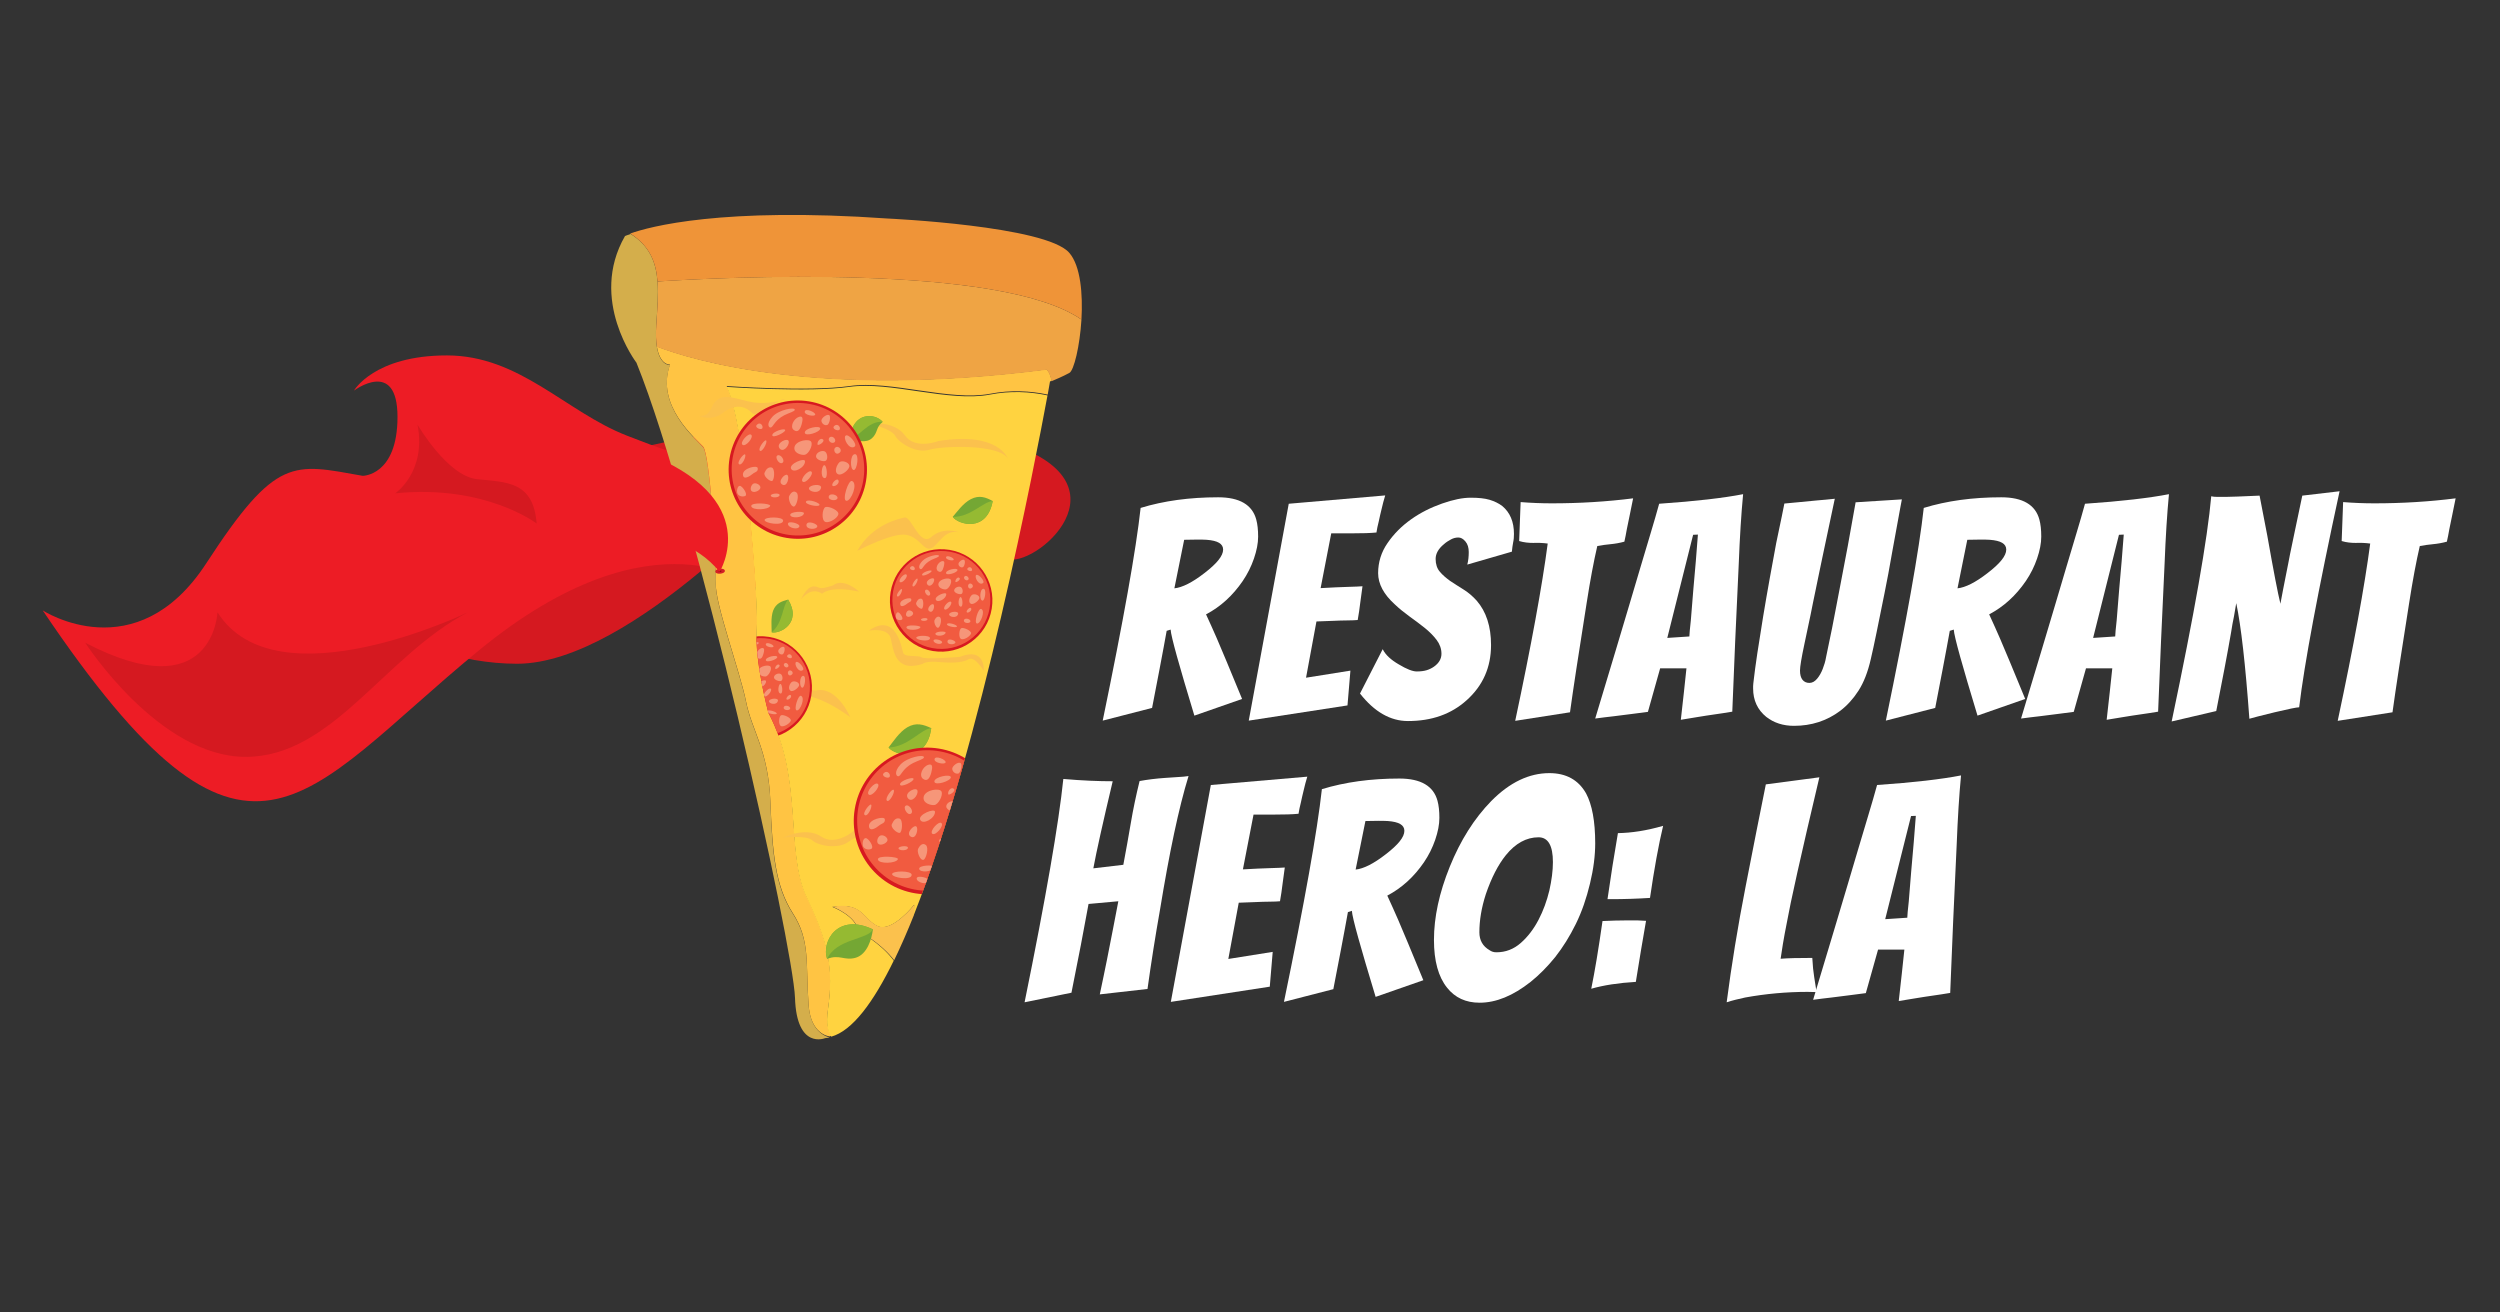 <?xml version="1.0" encoding="utf-8"?>
<!-- Generator: Adobe Illustrator 24.0.1, SVG Export Plug-In . SVG Version: 6.00 Build 0)  -->
<svg width="1200" height="630" xmlns="http://www.w3.org/2000/svg" xmlns:svg="http://www.w3.org/2000/svg" xmlns:xlink="http://www.w3.org/1999/xlink">
 <rect width="100%" height="100%" fill="#333333" stroke="none"/>
 <style type="text/css">.st0{fill:#D51920;}
	.st1{fill:#ED1C25;}
	.st2{fill:#D4AE4B;}
	.st3{fill:#FFC443;}
	.st4{fill:#EFA444;}
	.st5{fill:#EF9438;}
	.st6{fill:#FFD340;}
	.st7{fill:#FBC14D;}
	.st8{fill:#74A734;}
	.st9{fill:#95BA32;}
	.st10{fill:#D31F26;}
	.st11{fill:#910D10;}
	.st12{fill:#D71920;}
	.st13{fill:#F15B40;}
	.st14{fill:#F69679;}
	.st15{clip-path:url(#SVGID_2_);}</style>
 <g>
  <title>Layer 1</title>
  <g id="svg_1">
   <path fill="#ffffff" id="svg_2" d="m491.8,481.1c10.2,-50.1 16.4,-85.9 18.6,-107.2c9.2,0.8 17.1,1.1 23.7,1.1c-4.7,19.8 -7.8,33.7 -9.3,41.8l14.4,-1.7c1.3,-6.9 2.5,-13.6 3.6,-20.1c1.1,-6.5 2.5,-13.2 4.2,-20.1c3.8,-0.7 7.9,-1.2 12.2,-1.5c4.3,-0.3 7.2,-0.5 8.9,-0.6l2.4,-0.3c-4.7,15.3 -9.2,36.7 -13.7,64.2c-2.2,12.4 -4.2,25.1 -6,38l-22.9,2.6c1.2,-5.8 2.4,-11.3 3.4,-16.4c1,-5.1 2,-10.2 3,-15.3c1,-5.1 1.8,-9.4 2.5,-13l-14.3,1.3c-2.2,12.1 -4.9,26.3 -8.2,42.6l-22.5,4.6z"/>
   <path fill="#ffffff" id="svg_3" d="m562,480.9l19.2,-104.1l46.3,-4c-0.7,2.2 -1.2,4.3 -1.7,6.4c-0.5,2.1 -1,4.1 -1.4,6.1c-0.5,2 -0.9,3.8 -1.1,5.3c-2.9,0.3 -6.8,0.4 -11.7,0.4l-9.9,0l-5.1,26.3c5.2,-0.3 9.6,-0.5 13.2,-0.6c3.5,-0.1 5.8,-0.2 6.9,-0.3c-0.4,2.8 -0.7,5.5 -1.1,8.1c-0.3,2.6 -0.7,5.3 -1.2,8.1c-1.1,0.1 -2.7,0.2 -4.9,0.2c-2.2,0 -4.5,0.1 -6.9,0.2c-2.4,0.1 -5.1,0.2 -8,0.3l-5,27l21.3,-3.4l-1.4,16.7l-47.5,7.3z"/>
   <path fill="#ffffff" id="svg_4" d="m660.3,478.5c-7.3,-24.1 -11.2,-37.9 -11.4,-41.3l-1.9,0.6c-0.8,4.4 -1.9,10.5 -3.4,18.3c-1.5,7.8 -2.7,14.1 -3.6,18.7l-23.7,6.1c9.9,-47.9 16,-82 18.2,-102.1c11.1,-3.4 23.5,-5.1 37.2,-5.1c10.3,0 16.4,3.6 18.3,10.7c0.6,2.2 0.9,4.9 0.9,8.2c0,3.2 -0.7,6.7 -2,10.5c-1.3,3.8 -3.1,7.4 -5.4,10.8c-4.8,7 -10.6,12.3 -17.6,16c3.7,8 7,15.6 9.9,22.7c2.9,7.1 5.4,13.1 7.4,17.9l-22.9,8zm1.4,-84.5l-6.3,0.1l-4.7,23.3c3.8,-0.4 8.6,-2.8 14.4,-7.3c6,-4.6 9,-8.3 9,-11.3c0,-2.8 -2.6,-4.3 -7.9,-4.7c-1.5,-0.1 -3,-0.1 -4.5,-0.1z"/>
   <path fill="#ffffff" id="svg_5" d="m765.7,404.8c0,5.8 -0.8,12.3 -2.5,19.3c-1.7,7.1 -3.9,13.5 -6.8,19.4c-2.9,5.9 -6.2,11.2 -9.9,15.9c-3.8,4.7 -7.7,8.6 -11.8,11.9c-8.5,6.7 -16.6,10 -24.5,10c-6.6,0 -11.8,-2.4 -15.6,-7.2c-4.2,-5.2 -6.3,-12.9 -6.3,-22.9c0,-10.9 2.5,-22.6 7.6,-35.2c5.1,-12.6 11.7,-23.1 19.9,-31.5c8.9,-9 18.2,-13.4 27.9,-13.4c8,0 13.9,3.2 17.6,9.7c2.9,5.4 4.4,13.4 4.4,24zm-20.3,9c0,-7.9 -2.3,-11.9 -6.9,-11.9c-5.8,0 -11.1,2.9 -15.7,8.6c-3.7,4.6 -6.9,10.8 -9.6,18.7c-2.1,6.5 -3.1,12.6 -3.1,18.3c0,3.8 1.6,6.7 4.9,8.6c1,0.7 2,1 3.3,1c4.4,0 8.3,-1.5 11.7,-4.5c3.4,-3 6.2,-6.7 8.5,-11.1c2.3,-4.4 4,-9.1 5.2,-14.1c1.1,-4.9 1.7,-9.5 1.7,-13.6z"/>
   <path fill="#ffffff" id="svg_6" d="m790.1,442c-1.6,9 -3.2,18.7 -4.9,29.3c-8.4,0.5 -15.5,1.6 -21.4,3.3c1.7,-8.3 3.5,-19.1 5.4,-32.5c4.4,-0.2 8,-0.3 10.9,-0.3l6.1,0c1.3,0.1 2.6,0.1 3.9,0.2zm8.2,-45.6c-2.2,9.2 -4.3,20.8 -6.3,34.6c-6.3,0.4 -12.5,0.6 -18.7,0.6l-1.7,0c0.8,-5.4 1.6,-10.8 2.4,-16c0.9,-5.2 1.7,-10.5 2.6,-15.7c6.5,-0.1 13.8,-1.2 21.7,-3.5z"/>
   <path fill="#ffffff" id="svg_7" d="m854.7,460.2c3.6,-0.3 8.7,-0.4 15.2,-0.4c0.2,3.7 0.5,6.7 0.9,9.1c0.4,2.3 0.6,4.1 0.8,5.1c0.1,1.1 0.3,1.8 0.4,2.2l-4.4,-0.1c-10,0 -20,0.9 -29.9,2.7c-3.2,0.7 -6.2,1.4 -8.9,2.3c2.3,-17.6 5.3,-36.2 9.1,-55.6c3.8,-19.4 7,-35.8 9.7,-49l25.7,-3.4c-8.9,37.6 -14,60.6 -15.5,69.2c-1.7,8.4 -2.6,14.4 -3.1,17.9z"/>
   <path fill="#ffffff" id="svg_8" d="m901.5,455.7l-5.9,21c-2.2,0.3 -4.7,0.6 -7.7,1c-2.9,0.4 -5.8,0.7 -8.7,1.1c-2.9,0.3 -5.8,0.7 -8.9,1.1c3.9,-13 7.2,-23.9 9.9,-32.9c2.7,-9 4.9,-16.3 6.6,-22.1c1.7,-5.8 3.4,-11.5 5.1,-17.2c1.7,-5.7 3.3,-11.2 4.9,-16.4c1.6,-5.3 3,-10.1 4.2,-14.5c17.6,-1.2 31.1,-2.8 40.3,-4.6c-0.9,9.4 -1.6,20.6 -2.1,33.5c-1.2,25.6 -2.3,49.3 -3.1,70.9c-2.9,0.5 -5.6,0.9 -8.4,1.3c-2.7,0.4 -5.5,0.8 -8.4,1.3c-2.9,0.5 -5.6,0.9 -7.9,1.3c1,-9.2 2,-17.4 2.7,-24.7l-12.6,0l0,-0.1zm3.4,-14.5l10.6,-0.7c0,-0.6 0.1,-1.5 0.2,-2.9c0.1,-1.4 0.3,-3 0.5,-4.8c0.8,-10.2 1.6,-19.7 2.4,-28.5l1,-12.7l-2.3,0.1l-12.4,49.5z"/>
  </g>
  <g id="svg_9">
   <path fill="#ffffff" id="svg_10" d="m573.3,343.5c-7.3,-24.1 -11.2,-37.9 -11.4,-41.3l-1.9,0.6c-0.8,4.4 -1.9,10.5 -3.4,18.3c-1.5,7.8 -2.7,14.1 -3.6,18.7l-23.7,6.1c9.9,-47.9 16,-82 18.2,-102.1c11.1,-3.4 23.5,-5.1 37.2,-5.1c10.3,0 16.4,3.6 18.3,10.7c0.6,2.2 0.9,4.9 0.9,8.2c0,3.2 -0.7,6.7 -2,10.5c-1.3,3.8 -3.1,7.4 -5.4,10.8c-4.8,7 -10.6,12.3 -17.6,16c3.7,8 7,15.6 9.9,22.7c2.9,7.1 5.4,13.1 7.4,17.9l-22.9,8zm1.4,-84.5l-6.3,0.1l-4.7,23.3c3.8,-0.4 8.6,-2.8 14.4,-7.3c6,-4.6 9,-8.3 9,-11.3c0,-2.8 -2.6,-4.3 -7.9,-4.7c-1.4,-0.1 -2.9,-0.1 -4.5,-0.1z"/>
   <path fill="#ffffff" id="svg_11" d="m599.4,345.9l19.2,-104.1l46.3,-4c-0.7,2.2 -1.2,4.3 -1.7,6.4c-0.5,2.1 -1,4.1 -1.4,6.1c-0.5,2 -0.9,3.8 -1.1,5.3c-2.9,0.3 -6.8,0.4 -11.7,0.4l-10,0l-5.1,26.3c5.2,-0.3 9.6,-0.5 13.2,-0.6c3.5,-0.1 5.8,-0.2 6.9,-0.3c-0.4,2.8 -0.7,5.5 -1.1,8.1c-0.3,2.6 -0.7,5.3 -1.2,8.1c-1.1,0.1 -2.7,0.2 -4.9,0.2c-2.2,0 -4.5,0.1 -6.9,0.2c-2.4,0.1 -5.1,0.2 -8,0.3l-5,27l21.3,-3.4l-1.4,16.7l-47.4,7.3z"/>
   <path fill="#ffffff" id="svg_12" d="m704.3,271c0.5,-1.9 0.7,-3.9 0.7,-6c0,-2.1 -0.5,-3.8 -1.6,-5.1c-1.1,-1.3 -2.2,-1.9 -3.4,-1.9c-1.2,0 -2.4,0.3 -3.5,0.9c-1.1,0.6 -2.3,1.3 -3.4,2.3c-2.7,2.2 -4,4.6 -4,7.1c0,2.5 0.7,4.6 2,6.1c1.3,1.6 3,3 4.9,4.4c2,1.3 4.1,2.7 6.4,4.1c2.3,1.4 4.4,3.2 6.4,5.4c4.6,5.3 6.9,12.4 6.9,21.3c0,10.7 -3.9,19.5 -11.7,26.5c-7.4,6.7 -16.8,10 -28.2,10c-8.4,0 -16.1,-4.4 -23,-13.2l10.9,-21.3c1.3,2.7 3.9,5.1 7.7,7.3c3.8,2.3 6.7,3.4 8.6,3.4c1.9,0 3.5,-0.2 4.8,-0.6c1.3,-0.4 2.5,-1 3.5,-1.7c2.4,-1.7 3.6,-3.8 3.6,-6.2c0,-2.4 -0.8,-4.6 -2.3,-6.6c-1.5,-2 -3.4,-3.9 -5.6,-5.7c-2.2,-1.8 -4.7,-3.6 -7.3,-5.5c-2.6,-1.9 -5,-3.8 -7.2,-5.9c-5.3,-4.8 -8,-9.8 -8,-15c0,-5.2 1.5,-10.1 4.5,-14.4c3,-4.4 6.8,-8.2 11.3,-11.4c4.5,-3.2 9.5,-5.7 14.9,-7.6c5.4,-1.9 9.9,-2.8 13.7,-2.8s6.7,0.3 9.1,1c2.3,0.7 4.4,1.7 6.1,3c3.7,3.1 5.6,7.5 5.6,13.4c0,1.4 -0.1,2.8 -0.4,4.1c-0.2,1.3 -0.5,2.8 -0.6,4.4l-21.4,6.2z"/>
   <path fill="#ffffff" id="svg_13" d="m729.2,259.7l0.7,-18.7c5,0.4 10,0.6 15,0.6c13.3,0 26.4,-0.8 39,-2.4l-1.6,7.9c-0.5,2.2 -0.9,4.5 -1.4,6.8c-0.4,2.3 -0.8,4.4 -1.2,6.1c-2.2,0.6 -4.4,1 -6.6,1.2c-2.2,0.2 -4.3,0.5 -6.4,0.9c-1.7,7.3 -3.4,16.4 -5.1,27.3c-3.8,24 -6.5,41.5 -8,52.5l-26.3,4.1c7.7,-36.2 12.9,-64.6 15.6,-85.1c-2.3,-0.3 -4.6,-0.4 -6.9,-0.3c-2.2,0 -4.5,-0.2 -6.8,-0.9z"/>
   <path fill="#ffffff" id="svg_14" d="m796.9,320.7l-5.9,21c-2.2,0.3 -4.7,0.6 -7.7,1c-2.9,0.4 -5.8,0.7 -8.7,1.1c-2.9,0.3 -5.8,0.7 -8.9,1.1c3.9,-13 7.2,-23.9 9.9,-32.9c2.7,-9 4.9,-16.3 6.6,-22.1c1.7,-5.8 3.4,-11.5 5.1,-17.2c1.7,-5.7 3.3,-11.2 4.9,-16.4c1.6,-5.3 3,-10.1 4.2,-14.5c17.6,-1.2 31.1,-2.8 40.3,-4.6c-0.9,9.4 -1.6,20.6 -2.1,33.5c-1.2,25.6 -2.3,49.3 -3.1,70.9c-2.9,0.5 -5.6,0.9 -8.4,1.3c-2.7,0.4 -5.5,0.8 -8.4,1.3c-2.9,0.5 -5.6,0.9 -7.9,1.3c1,-9.2 2,-17.4 2.7,-24.7l-12.6,0l0,-0.1zm3.4,-14.5l10.6,-0.7c0,-0.6 0.1,-1.5 0.2,-2.9c0.1,-1.4 0.3,-3 0.5,-4.8c0.8,-10.2 1.6,-19.7 2.4,-28.5l1,-12.7l-2.3,0.1l-12.4,49.5z"/>
   <path fill="#ffffff" id="svg_15" d="m856.5,241.7c2.1,-0.2 4.6,-0.4 7.4,-0.7c2.8,-0.3 5.6,-0.5 8.3,-0.8c2.7,-0.2 5.6,-0.5 8.5,-0.8c-2.5,11.7 -4.4,21 -5.9,27.9c-1.4,6.9 -2.6,12.3 -3.4,16.4c-0.9,4.1 -1.6,7.9 -2.3,11.3c-1.5,7.2 -2.5,12 -3,14.2c-1.4,6.6 -2.1,10.8 -2.1,12.7c0,1.9 0.4,3.4 1.2,4.4c0.8,1 1.9,1.5 3.3,1.5c1.4,0 2.6,-0.7 3.7,-2c1.1,-1.3 2,-2.9 2.7,-4.7c0.7,-1.8 1.3,-3.7 1.6,-5.6c0.4,-1.9 0.8,-3.8 1.2,-5.8c0.4,-2 1,-4.7 1.7,-8.2c0.7,-3.5 1.4,-7.1 2.1,-10.9c0.7,-3.8 1.5,-7.6 2.2,-11.5c2,-10 4.3,-22.7 7,-38l22.2,-1.4l-0.7,3.7c-1.1,6 -2.4,12.9 -3.8,20.8c-1.4,7.9 -2.6,14.7 -3.8,20.4c-3,14.9 -5.1,25.4 -6.6,31.7c-1.4,6.2 -3.4,11.3 -5.9,15.2c-2.5,3.9 -5.5,7.2 -8.8,9.7c-6.4,4.8 -13.8,7.2 -22.2,7.2c-5.1,0 -9.6,-1.4 -13.3,-4.3c-4.2,-3.4 -6.3,-8 -6.3,-13.6c0,-0.4 0,-0.8 0,-1.1c0,-0.4 0.1,-1.7 0.4,-3.9c0.2,-2.2 0.8,-6.1 1.6,-11.8c0.9,-5.7 1.8,-11.6 2.8,-17.7c1,-6.1 2.1,-12.3 3.2,-18.5c1.1,-6.2 2.2,-11.8 3.1,-16.9c2.3,-10.9 3.6,-17.2 3.9,-18.9z"/>
   <path fill="#ffffff" id="svg_16" d="m949.2,343.5c-7.3,-24.1 -11.2,-37.9 -11.4,-41.3l-1.9,0.6c-0.8,4.4 -1.9,10.5 -3.4,18.3c-1.5,7.8 -2.7,14.1 -3.6,18.7l-23.7,6.1c9.9,-47.9 16,-82 18.2,-102.1c11.1,-3.4 23.5,-5.1 37.2,-5.1c10.3,0 16.4,3.6 18.3,10.7c0.6,2.2 0.9,4.9 0.9,8.2c0,3.2 -0.7,6.7 -2,10.5c-1.3,3.8 -3.1,7.4 -5.4,10.8c-4.8,7 -10.6,12.3 -17.6,16c3.7,8 7,15.6 9.9,22.7c2.9,7.1 5.4,13.1 7.4,17.9l-22.9,8zm1.4,-84.5l-6.3,0.1l-4.7,23.3c3.8,-0.4 8.6,-2.8 14.4,-7.3c6,-4.6 9,-8.3 9,-11.3c0,-2.8 -2.6,-4.3 -7.9,-4.7c-1.4,-0.1 -3,-0.1 -4.5,-0.1z"/>
   <path fill="#ffffff" id="svg_17" d="m1001.3,320.7l-5.9,21c-2.2,0.3 -4.7,0.6 -7.7,1c-2.9,0.4 -5.8,0.7 -8.7,1.1c-2.9,0.3 -5.8,0.7 -8.9,1.1c3.9,-13 7.2,-23.9 9.9,-32.9c2.7,-9 4.9,-16.3 6.6,-22.1c1.7,-5.8 3.4,-11.5 5.1,-17.2c1.7,-5.7 3.3,-11.2 4.9,-16.4c1.6,-5.3 3,-10.1 4.2,-14.5c17.6,-1.2 31.1,-2.8 40.3,-4.6c-0.9,9.4 -1.6,20.6 -2.1,33.5c-1.2,25.6 -2.3,49.3 -3.1,70.9c-2.9,0.5 -5.6,0.9 -8.4,1.3c-2.7,0.4 -5.5,0.8 -8.4,1.3c-2.9,0.5 -5.6,0.9 -7.9,1.3c1,-9.2 2,-17.4 2.7,-24.7l-12.6,0l0,-0.1zm3.4,-14.5l10.6,-0.7c0,-0.6 0.1,-1.5 0.2,-2.9c0.1,-1.4 0.3,-3 0.5,-4.8c0.8,-10.2 1.6,-19.7 2.4,-28.5l1,-12.7l-2.3,0.1l-12.4,49.5z"/>
   <path fill="#ffffff" id="svg_18" d="m1064.5,238.5l4.1,0c1.9,0 7.2,-0.2 16,-0.6c1.3,6.9 2.6,13.3 3.7,19.2c3,17 5.1,27.9 6.3,32.7c0.4,-2 0.8,-4.3 1.3,-6.9c0.5,-2.6 1,-5.3 1.6,-8.1c0.6,-2.8 1.1,-5.7 1.7,-8.7c1,-4.7 2.9,-14.1 5.9,-28.2l17.9,-2.1c-10.4,48.1 -16.9,82.7 -19.4,103.7c-1.1,0 -5.1,0.8 -11.8,2.4c-6.7,1.6 -10.7,2.7 -12.1,3.1c-1.9,-26.1 -4,-44.6 -6.3,-55.5c-0.3,1.8 -0.7,3.9 -1.1,6.4c-0.5,2.4 -1,5 -1.4,7.8c-1.8,10.4 -4.2,22.9 -7.1,37.6l-21.4,5c10.9,-51.8 17.2,-87.8 19,-108.1c1.2,0.3 2.3,0.3 3.1,0.3z"/>
   <path fill="#ffffff" id="svg_19" d="m1124,259.7l0.7,-18.7c5,0.4 10,0.6 15,0.6c13.3,0 26.4,-0.8 39,-2.4l-1.6,7.9c-0.5,2.2 -0.9,4.5 -1.4,6.8c-0.4,2.3 -0.8,4.4 -1.2,6.1c-2.2,0.6 -4.4,1 -6.6,1.2c-2.2,0.2 -4.3,0.5 -6.4,0.9c-1.7,7.3 -3.4,16.4 -5.1,27.3c-3.8,24 -6.5,41.5 -8,52.5l-26.3,4.1c7.7,-36.2 12.9,-64.6 15.6,-85.1c-2.3,-0.3 -4.6,-0.4 -6.9,-0.3c-2.2,0 -4.5,-0.2 -6.8,-0.9z"/>
  </g>
  <path id="svg_20" d="m287.4,220.2c0,0 87.5,-27.9 173.8,-12.9c86.3,14.9 44.7,58.5 26.3,61.2c-18.5,2.7 -200.1,-48.3 -200.1,-48.3z" class="st0"/>
  <path id="svg_21" d="m382.7,229.9c0,0 -79,88.7 -134.5,88.7s-106.3,-42 -106.3,-42l240.8,-46.7z" class="st0"/>
  <path id="svg_22" d="m362.8,282c0,0 -47.8,-39.8 -133.2,30.4s-110.3,127.2 -209.1,-19.4c0,0 44.8,29.2 78.5,-22.6s41.7,-47.9 75.1,-42c0,0 16.7,0 16.7,-28.3s-20.9,-12.6 -20.9,-12.6s9.6,-16.9 44.6,-16.9s57.1,27.1 86.4,38.5c29.2,11.4 52.6,20 116.5,16.1l34.7,14.5l-89.3,42.3z" class="st1"/>
  <g id="svg_23">
   <g id="svg_24">
    <path id="svg_25" d="m315.6,135.1c0.5,6.3 -0.1,13.3 -0.6,20.9c-0.3,4.5 -0.1,7.9 0.3,10.5c1.5,9.2 6.3,8.7 6.3,8.7c-7,19.7 12.6,35.6 15.9,39.4c3.3,3.7 6.6,56.2 6.1,65.6s11.7,42.6 14.5,56.7c2.8,14.1 10.8,23.4 11.7,48.3c0.9,24.8 2.3,40.3 10.8,53.4c8.4,13.1 6.1,23.9 7.5,43.6c0.8,10.7 5.7,14.5 10.1,15.8c-0.7,0.1 -1.4,0.3 -2.1,0.3c0,0 -13.7,5.8 -14.5,-19.3c-0.8,-25.1 -47.1,-233.1 -76.1,-304.9c0,0 -23.1,-30.2 -5.5,-60.8c0,0 0.9,-0.4 2.7,-1c9.1,5.7 12.2,13.5 12.9,22.8" class="st2"/>
    <path id="svg_26" d="m388.1,482c-1.4,-19.7 0.9,-30.5 -7.5,-43.6c-8.4,-13.1 -9.8,-28.6 -10.8,-53.4c-0.9,-24.8 -8.9,-34.2 -11.7,-48.3c-2.8,-14.1 -15,-47.3 -14.5,-56.7s-2.8,-61.8 -6.1,-65.6c-3.3,-3.7 -23,-19.7 -15.9,-39.4c0,0 -4.8,0.5 -6.3,-8.7c16.9,6.5 77.4,25.1 187.1,11c0,0 1.7,1.3 2.4,5.5c-0.5,0.2 -0.8,0.3 -0.8,0.3s-0.4,2.3 -1.1,6.3c-8.3,-1.8 -17.8,-2.3 -27.6,-0.4c-19.7,3.7 -47.8,-6.6 -67.5,-3.7c-19.7,2.8 -59,0 -59,0c8.4,15 15.5,101.2 14.5,116.6c-0.9,15.5 5.6,39.8 5.6,39.8c16.9,31.9 8,67 18.3,88.5c10.3,21.5 13.1,34.2 10.3,53.9c-1,6.8 0,10.8 1.6,13.1c-0.3,0.1 -0.6,0.2 -1,0.3c-4.3,-0.9 -9.3,-4.7 -10,-15.5z" class="st3"/>
    <path id="svg_27" d="m502.4,177.5c-109.7,14.1 -170.2,-4.6 -187.1,-11c-0.4,-2.6 -0.6,-6 -0.3,-10.5c0.5,-7.6 1.1,-14.6 0.6,-20.9c30.4,-2 164.6,-8.8 203.5,18.3c-0.8,12.8 -3.6,24.4 -5.8,25.6c-3.3,1.8 -7,3.3 -8.6,4c-0.7,-4.1 -2.3,-5.5 -2.3,-5.5z" class="st4"/>
    <path id="svg_28" d="m315.6,135.1c-0.7,-9.3 -3.8,-17.1 -13.1,-23c9.2,-3.3 44,-12.8 123.7,-7.2c0,0 76.1,3.5 87.1,16.5c5.4,6.3 6.5,19.7 5.8,32c-38.9,-27.1 -173.1,-20.2 -203.5,-18.3z" class="st5"/>
   </g>
   <g id="svg_29">
    <path id="svg_30" d="m438.6,439.3c0.1,-3 0.2,-5 0.2,-5s-10.5,13.4 -17.5,10.3c-6.9,-3.1 -7.2,-11.7 -21.8,-9.3c0,0 11.7,4.5 12.2,11.5c0,0 10.7,5.4 17.3,14.3c-9.8,20.1 -19.9,33.7 -30,36.5c-1.7,-2.3 -2.6,-6.3 -1.6,-13.1c2.8,-19.7 0,-32.3 -10.3,-53.9c-10.3,-21.5 -1.4,-56.7 -18.3,-88.5c0,0 -6.6,-24.4 -5.6,-39.8c0.9,-15.5 -6.1,-101.7 -14.5,-116.6c0,0 39.4,2.8 59,0c19.7,-2.8 47.8,7.5 67.5,3.7c9.8,-1.9 19.3,-1.4 27.6,0.4c-5.7,30.8 -32.2,169 -64.2,249.5z" class="st6"/>
    <path id="svg_31" d="m411.8,446.7c-0.5,-6.9 -12.2,-11.5 -12.2,-11.5c14.6,-2.4 14.8,6.2 21.8,9.3c6.9,3.1 17.5,-10.3 17.5,-10.3s0,2 -0.2,5c-3.1,7.8 -6.3,15.1 -9.5,21.7c-6.8,-8.8 -17.4,-14.2 -17.4,-14.2z" class="st7"/>
   </g>
   <path id="svg_32" d="m364.4,331.6c0,0 11,-6.7 16.7,2.6c0,0 7.9,-3.8 27,10c0,0 -6.5,-15.3 -16.7,-12.7c0,0 -8.1,-0.6 -10,-2.3s-5.5,-7.6 -17,2.4z" class="st7"/>
   <path id="svg_33" d="m417,302.7c0,0 9.1,-1.7 10.5,3.6s1.7,16.7 15.3,12.4c0,0 1.4,-1.4 6.9,-1c5.5,0.5 12,0.7 15.1,-1.2c3.1,-1.9 7.4,5.5 7.4,5.5s1,-11.7 -11.5,-6.7c0,0 -16.7,1.4 -18.4,0.2c-1.7,-1.2 -8.1,0.2 -8.8,-2.2c-0.7,-2.2 -3.3,-19.7 -16.5,-10.6z" class="st7"/>
   <path id="svg_34" d="m411.5,264.4c0,0 16.7,-8.8 23.4,-7.7c6.7,1.2 8.4,7.9 12,6.5s6.2,-9.3 13.4,-7.7c0,0 -7.4,-2.9 -13.2,2.2c-5.7,5 -9.6,-10 -12.9,-9.3c-3.3,0.7 -15.7,3.6 -22.7,16z" class="st7"/>
   <path id="svg_35" d="m335.5,199.6c0,0 6,2.9 11.5,-1.4c5.5,-4.3 10.5,-3.6 13.9,0c3.3,3.6 12,-6.9 16,-6.7c0,0 -5,2.2 -12.4,1.9c-7.4,-0.2 -15.1,-4.8 -19.6,-1.9c-4.6,2.9 -2.7,8.4 -9.4,8.1z" class="st7"/>
   <path id="svg_36" d="m417,203.2c0,0 11,2.6 12.7,6c1.7,3.3 10,8.6 16.3,6.7c6.2,-1.9 33.7,-2.9 37.8,4.3c0,0 -4.3,-13.2 -33.4,-8.5c0,0 -11.1,4.4 -16.1,-2.8c-5.1,-7.1 -17.3,-5.7 -17.3,-5.7z" class="st7"/>
   <path id="svg_37" d="m375.8,402.1c0,0 11.2,-1.3 14,1.2c2.7,2.6 12.4,4.6 17.6,0.7c5.2,-3.9 30.7,-14.3 37,-9c0,0 -8.6,-10.9 -34.2,3.5c0,0 -8.9,8 -16.1,3c-7.4,-4.9 -18.3,0.6 -18.3,0.6z" class="st7"/>
   <path id="svg_38" d="m398.4,238.3c0,0 -7.3,-1 -8.6,-3.1c-1.3,-2.1 -7,-5 -10.9,-3.4c-3.9,1.6 -21.6,3.9 -24.7,-0.5c0,0 3.6,8.2 22.1,3.5c0,0 6.9,-3.5 10.6,0.8s11.5,2.7 11.5,2.7z" class="st7"/>
   <path id="svg_39" d="m384.5,287.7c0,0 4.6,-6.5 10.1,-2.7c0,0 3.5,-4.1 17.8,-1c0,0 -7.5,-7 -12.6,-3c0,0 -4.7,1.7 -6.3,1.2s-5,-3 -9,5.5z" class="st7"/>
  </g>
  <g id="svg_40">
   <path id="svg_41" d="m423.7,202.5c-3.8,-4.4 -14.5,-4.8 -15.7,7.9c3,1.2 7.8,2.5 10.6,-0.1c2.9,-2.7 1.7,-5.2 5.1,-7.8z" class="st8"/>
   <path id="svg_42" d="m423.7,202.5c-3.8,-4.4 -14.5,-4.8 -15.7,7.9c3.7,0.3 8.5,-8.6 15.7,-7.9z" class="st9"/>
  </g>
  <g id="svg_43">
   <path id="svg_44" d="m370.4,303.5c3.9,0.9 14.7,-4.4 7.9,-15.7c-3.1,0.8 -5.8,1.7 -7.2,5.3c-1.2,3.4 -0.7,7.8 -0.7,10.4z" class="st8"/>
   <path id="svg_45" d="m370.4,303.5c3.9,0.9 14.7,-4.4 7.9,-15.7c-2.8,2.8 -2.3,11 -7.9,15.7z" class="st9"/>
  </g>
  <g id="svg_46">
   <path id="svg_47" d="m397,460.3c-2.8,-8.2 4.9,-22.3 22,-14.2c-0.6,4.7 -2.7,11.9 -8.2,13.6c-5.5,1.6 -7.9,-1.8 -13.8,0.6z" class="st8"/>
   <path id="svg_48" d="m397,460.3c-2.8,-8.2 4.9,-22.3 22,-14.2c-2.3,5 -17.5,4.3 -22,14.2z" class="st9"/>
  </g>
  <g id="svg_49">
   <path id="svg_50" d="m457.3,248.1c2.8,3.8 16.4,7.6 19.2,-7.6c-3.3,-1.8 -6.4,-3 -10.5,-0.9c-3.7,1.9 -6.7,6.2 -8.7,8.5z" class="st8"/>
   <path id="svg_51" d="m457.3,248.1c2.8,3.8 16.4,7.6 19.2,-7.6c-4.7,0.3 -10.6,7.8 -19.2,7.6z" class="st9"/>
  </g>
  <g id="svg_52">
   <path id="svg_53" d="m426.5,358.8c3.2,4 18.3,7.4 20.5,-9.3c-3.7,-1.7 -7.2,-2.9 -11.5,-0.4c-3.9,2.3 -6.9,7.1 -9,9.7z" class="st8"/>
   <path id="svg_54" d="m426.5,358.8c3.2,4 18.3,7.4 20.5,-9.3c-5.1,0.5 -11.2,9.1 -20.5,9.3z" class="st9"/>
  </g>
  <g id="svg_55">
   <ellipse id="svg_56" ry="1.2" rx="2.3" cy="274.2" cx="345.4" class="st10" transform="matrix(0.996,-0.094,0.094,0.996,-24.154,33.544) "/>
   <ellipse id="svg_57" ry="0.4" rx="0.7" cy="274.2" cx="345.4" class="st11" transform="matrix(0.996,-0.094,0.094,0.996,-24.154,33.544) "/>
   <path id="svg_58" d="m345.4,274.5c0,0 22.1,-35.3 -36.9,-57.6s-106.4,18.3 -106.4,18.3l-50.9,70.4c0.1,-0.1 149.2,-86.7 194.2,-31.1z" class="st1"/>
  </g>
  <path id="svg_59" d="m40.9,308.5c0,0 35.3,54.8 77,54.8s66.7,-48.6 106.7,-69.4c0,0 -92.1,44.6 -120.2,0c0,0.1 -2,46.7 -63.5,14.6z" class="st0"/>
  <path id="svg_60" d="m189.7,236.8c0,0 15.1,-10.2 10.7,-33c0,0 14.3,24.7 28.6,26.2s27,1 28.6,21.3c0,0 -24.6,-18.9 -67.9,-14.5z" class="st0"/>
  <g id="svg_61">
   <ellipse id="svg_62" ry="33.2" rx="33.2" cy="225.3" cx="382.7" class="st12" transform="matrix(0.161,-0.987,0.987,0.161,98.956,566.877) "/>
   <ellipse id="svg_63" ry="31.8" rx="31.8" cy="225.3" cx="382.7" class="st13" transform="matrix(0.083,-0.997,0.997,0.083,126.625,588.082) "/>
   <path id="svg_64" d="m402.2,227.6c1.8,1 5.8,-2.4 5.5,-4.1c-0.3,-1.7 -3.6,-2.7 -4.8,-1.6c-1.2,1.2 -2.7,4.6 -0.7,5.7zm-28.1,-12.5c1.7,2.5 4.8,-1.1 4.5,-3.2c-0.3,-2.1 -6.2,0.6 -4.5,3.2zm28.4,15.6c-0.6,-1.7 -3.4,1.2 -3,2.3c0.5,1.1 3.6,-0.6 3,-2.3zm-13.1,-18.6c-0.8,-1.7 -7.2,-0.7 -8,2.3c-0.8,3 3.2,4.2 4.9,3.9c1.7,-0.3 4,-4.3 3.1,-6.2zm20.4,13.5c1.6,0.1 2.8,-7.8 0.5,-7.6c-2.3,0.1 -2.4,7.5 -0.5,7.6zm-14,3.9c1.8,0.2 1.1,-6.2 -0.1,-6.2c-1.2,-0.2 -2.2,5.9 0.1,6.2zm6.2,9.6c0.3,-1.6 -3.7,-2.7 -4.2,-0.8c-0.4,2 3.9,2.4 4.2,0.8zm-7.9,-4.9c0.5,-2.2 -5.4,-1.6 -5.8,0.1c-0.3,1.7 5,3.1 5.8,-0.1zm-11.8,2.2c-1.5,-1.2 -2.8,0.3 -3.5,1.7c-0.6,1.4 0.9,5.5 2.4,5c1.2,-0.4 2.6,-5.5 1.1,-6.7zm14.7,-32.4c1.2,-0.3 2,-4.4 0.9,-4.8c-1.2,-0.4 -3.4,1.3 -3.6,2.5c-0.2,1.1 1.2,2.8 2.7,2.3zm-3.3,1.7c0,-1.7 -7.6,-0.2 -7.4,2c0.2,2 7.3,-0.2 7.4,-2zm-29,10.6c1,1.1 3.7,-3.7 3.1,-4.8c-0.5,-1 -4.1,3.7 -3.1,4.8zm38.3,-10.1c0.7,-1 -0.9,-3.2 -2.5,-1.8c-1.6,1.4 1.8,2.8 2.5,1.8zm-11.7,-7.2c0.1,-1.2 -4.7,-3.2 -5,-1.5c-0.5,1.7 4.8,2.7 5,1.5zm-6,32.2c1.4,1.1 5.4,-3.6 4.2,-4.8c-1.4,-1.2 -5.7,3.7 -4.2,4.8zm-1.8,-31.1c-2.5,0.8 -4.5,4.8 -2.5,6.3c2,1.5 3.1,-0.3 3.8,-2.8c0.3,-1.2 1.2,-4.3 -1.3,-3.5zm19.7,17c1.3,-1.4 -1.1,-3.5 -2.3,-2.2c-1.3,1.2 0.4,4.2 2.3,2.2zm-6.9,4.1c1.3,-0.7 0.9,-4.1 -0.6,-4.6c-1.6,-0.5 -4,0.7 -4,2.4c-0.1,1.7 3.5,2.8 4.6,2.2zm-20.8,1c1.6,-0.9 -0.7,-4.4 -2.3,-3.6c-1.5,0.7 0.7,4.5 2.3,3.6zm10.9,-0.8c0,-1.9 -7.8,1.2 -6.7,3.6c1.2,2.4 6.8,-0.6 6.7,-3.6zm6,-8.1c0.1,1 3.7,-1.2 2.7,-2.3c-1.1,-1.1 -2.9,0.7 -2.7,2.3zm-37.5,9.6c1.4,0.5 3.3,-3.7 2.8,-4.7c-0.5,-1 -4.5,4.1 -2.8,4.7zm5.7,-14.2c-1.3,-1.2 -5.7,3.7 -4.2,4.8c1.5,1.2 5.5,-3.6 4.2,-4.8zm-4,19c0.1,3 3.3,0.9 4.5,-0.1c1.2,-1.1 2.9,-1 2.6,-2.9c-0.2,-1.6 -7.1,0 -7.1,3zm13.9,3.2c1.2,-0.1 1.7,-6 -0.1,-6.5c-1.8,-0.4 -2.8,1.1 -3.4,2.5c-0.7,1.5 2.2,4.1 3.5,4zm27.8,-21c-1.5,1.1 0.6,3.4 2.1,2.5c1.5,-1 -0.6,-3.6 -2.1,-2.5zm-22.8,22.7c2.4,1.4 3.6,-3.9 2.4,-4.6c-1.1,-0.9 -4.9,3.2 -2.4,4.6zm-4.7,-32.6c-3,3.3 -1.9,5.1 -1.1,5.2c1.5,0.2 1.6,-3.2 6.8,-5.9c2.4,-1.2 5,-1.8 5,-2.6c0,-1.5 -7.7,0 -10.7,3.3zm-0.1,8.9c0,1.7 6.1,-1.2 6.2,-2.4c0,-1.3 -6.3,0.7 -6.2,2.4zm-7.3,-5.1c-1.6,1.4 1.9,2.8 2.5,1.8c0.6,-1.1 -0.9,-3.3 -2.5,-1.8zm42.5,5.3c-1.4,1.1 1.6,7.1 4.3,5.3c1.6,-1.1 -2.9,-6.4 -4.3,-5.3zm-12.6,33.4c0.8,-1 -5.4,-3.2 -6.4,-1.8c-0.9,1.4 5.6,2.8 6.4,1.8zm-26.3,7.1c0,1.6 8.9,3 8.9,0.3c0,-2 -8.8,-1.9 -8.9,-0.3zm11.2,1.9c0,1.8 4.8,3.1 5.5,1.2c0.5,-1.4 -5.6,-3 -5.5,-1.2zm18.2,-0.9c1.9,0.4 5.6,-1.9 6,-3.7c0.5,-1.8 -4.5,-4.1 -6.2,-3.5c-1.5,0.6 -2.2,6.7 0.2,7.2zm-4.1,2.1c0.3,-1.2 -4.9,-3.2 -5.2,-0.8c-0.3,2.4 4.8,2.5 5.2,0.8zm14,-12.3c2.3,0.1 5.6,-8.3 2.7,-9.5c-1.8,-0.8 -5,9.4 -2.7,9.5zm-45.7,2.6c0.5,2.1 8.3,1.8 9.1,-0.2c0.4,-1.2 -9.5,-1.9 -9.1,0.2zm-5.5,-9.8c-1.2,0 -1.7,2.8 -1,3.9c0.7,1.2 2.6,1.5 3.7,0.9c1.2,-0.8 -1.5,-4.8 -2.7,-4.8zm19.1,4.4c0,-1.2 -4.6,-0.7 -4.2,0.4c0.3,1.1 4.2,1 4.2,-0.4zm5.1,9.6c0.3,1.7 6.1,1.5 6.6,-0.8c0.3,-1.2 -6.8,-0.9 -6.6,0.8zm-17.6,-15.1c-1.2,0.6 -2,3.1 -0.7,3.8c1.3,0.8 4.1,-0.6 4,-2c-0.1,-1.2 -2.1,-2.3 -3.3,-1.8z" class="st14"/>
  </g>
  <g id="svg_65">
   <ellipse id="svg_66" ry="24.6" rx="24.6" cy="288.1" cx="451.5" class="st12" transform="matrix(0.161,-0.987,0.987,0.161,94.711,687.456) "/>
   <ellipse id="svg_67" ry="23.5" rx="23.5" cy="288.1" cx="451.5" class="st13" transform="matrix(0.083,-0.997,0.997,0.083,127.137,714.21) "/>
   <path id="svg_68" d="m466,289.8c1.3,0.7 4.3,-1.8 4.1,-3c-0.2,-1.3 -2.6,-2 -3.6,-1.2c-1,0.8 -2,3.4 -0.5,4.2zm-20.9,-9.3c1.3,1.9 3.5,-0.8 3.3,-2.4c-0.2,-1.5 -4.6,0.5 -3.3,2.4zm21.1,11.6c-0.4,-1.2 -2.5,0.9 -2.2,1.7c0.3,0.8 2.6,-0.5 2.2,-1.7zm-9.8,-13.8c-0.6,-1.3 -5.3,-0.5 -5.9,1.7c-0.6,2.2 2.4,3.1 3.6,2.9c1.3,-0.3 3,-3.2 2.3,-4.6zm15.2,10c1.2,0.1 2.1,-5.8 0.4,-5.7c-1.8,0.2 -1.9,5.7 -0.4,5.7zm-10.4,2.9c1.3,0.1 0.8,-4.6 -0.1,-4.6c-0.9,-0.1 -1.7,4.4 0.1,4.6zm4.6,7.1c0.2,-1.2 -2.8,-2 -3.1,-0.6c-0.4,1.5 2.8,1.8 3.1,0.6zm-5.9,-3.6c0.4,-1.6 -4,-1.2 -4.3,0.1s3.7,2.3 4.3,-0.1zm-8.7,1.6c-1.1,-0.9 -2.1,0.3 -2.6,1.3c-0.5,1 0.7,4.1 1.8,3.7c0.9,-0.3 1.9,-4.1 0.8,-5zm10.9,-24c0.9,-0.3 1.5,-3.3 0.6,-3.6c-0.9,-0.3 -2.5,1 -2.6,1.8c-0.2,0.9 0.8,2.1 2,1.8zm-2.5,1.3c0,-1.3 -5.7,-0.1 -5.5,1.5c0.2,1.4 5.5,-0.2 5.5,-1.5zm-21.5,7.8c0.8,0.8 2.8,-2.8 2.3,-3.6c-0.4,-0.7 -3,2.8 -2.3,3.6zm28.4,-7.5c0.5,-0.7 -0.7,-2.4 -1.9,-1.3c-1.2,1 1.4,2 1.9,1.3zm-8.7,-5.3c0.1,-0.9 -3.5,-2.4 -3.7,-1.1c-0.3,1.2 3.6,2 3.7,1.1zm-4.4,23.9c1.1,0.8 4,-2.7 3.1,-3.6c-1,-0.9 -4.2,2.7 -3.1,3.6zm-1.4,-23.1c-1.9,0.6 -3.3,3.6 -1.8,4.7c1.5,1.1 2.3,-0.2 2.8,-2.1c0.2,-0.9 0.9,-3.2 -1,-2.6zm14.7,12.6c1,-1 -0.8,-2.6 -1.7,-1.6s0.2,3.1 1.7,1.6zm-5.2,3.1c1,-0.5 0.7,-3 -0.5,-3.4c-1.2,-0.4 -3,0.5 -3,1.8c0.1,1.2 2.7,2 3.5,1.6zm-15.4,0.7c1.2,-0.7 -0.5,-3.3 -1.7,-2.7s0.6,3.4 1.7,2.7zm8.1,-0.6c0,-1.4 -5.8,0.9 -5,2.7c0.9,1.7 5.1,-0.5 5,-2.7zm4.4,-6c0.1,0.8 2.7,-0.9 2,-1.7c-0.7,-0.9 -2.1,0.5 -2,1.7zm-27.8,7.1c1,0.4 2.5,-2.8 2.1,-3.5c-0.3,-0.7 -3.3,3 -2.1,3.5zm4.3,-10.5c-1,-0.9 -4.2,2.7 -3.1,3.6c1.1,0.8 4.1,-2.7 3.1,-3.6zm-3,14c0,2.2 2.5,0.7 3.4,-0.1c0.9,-0.8 2.2,-0.8 1.9,-2.1c-0.1,-1.1 -5.3,0 -5.3,2.2zm10.3,2.4c0.9,-0.1 1.2,-4.5 -0.1,-4.8c-1.3,-0.3 -2,0.8 -2.5,1.9c-0.5,1.1 1.6,3 2.6,2.9zm20.7,-15.6c-1.1,0.8 0.5,2.5 1.5,1.8c1.1,-0.6 -0.5,-2.6 -1.5,-1.8zm-16.9,16.9c1.8,1 2.7,-2.9 1.8,-3.4c-0.9,-0.7 -3.7,2.3 -1.8,3.4zm-3.5,-24.2c-2.3,2.4 -1.4,3.8 -0.8,3.9c1.1,0.2 1.2,-2.4 5.1,-4.4c1.8,-0.9 3.7,-1.3 3.7,-2c-0.1,-1 -5.8,0.1 -8,2.5zm-0.1,6.6c0,1.2 4.5,-0.9 4.6,-1.8c0,-0.9 -4.7,0.6 -4.6,1.8zm-5.5,-3.8c-1.2,1.1 1.4,2.1 1.9,1.3c0.5,-0.7 -0.7,-2.4 -1.9,-1.3zm31.5,3.9c-1.1,0.8 1.2,5.3 3.2,3.9c1.3,-0.7 -2.1,-4.6 -3.2,-3.9zm-9.3,24.8c0.6,-0.7 -4,-2.3 -4.7,-1.3c-0.7,1 4.2,2 4.7,1.3zm-19.5,5.3c0,1.2 6.6,2.2 6.6,0.2c0,-1.5 -6.5,-1.4 -6.6,-0.2zm8.3,1.4c0,1.3 3.5,2.3 4.1,0.9c0.4,-1.1 -4.1,-2.2 -4.1,-0.9zm13.5,-0.7c1.4,0.3 4.1,-1.4 4.5,-2.7c0.3,-1.3 -3.4,-3 -4.6,-2.6c-1.2,0.4 -1.6,5 0.1,5.3zm-3,1.6c0.2,-0.9 -3.6,-2.4 -3.8,-0.6c-0.3,1.8 3.5,1.8 3.8,0.6zm10.4,-9.1c1.7,0.1 4.1,-6.1 2,-7c-1.4,-0.6 -3.7,6.9 -2,7zm-33.9,1.9c0.3,1.6 6.1,1.4 6.7,-0.1c0.4,-0.9 -7,-1.5 -6.7,0.1zm-4.1,-7.3c-0.9,0 -1.3,2 -0.8,2.9c0.5,0.9 2,1.1 2.7,0.6c1,-0.5 -1,-3.5 -1.9,-3.5zm14.2,3.3c0,-0.9 -3.4,-0.5 -3.1,0.3c0.2,0.8 3.1,0.7 3.1,-0.3zm3.8,7.1c0.2,1.3 4.5,1.1 4.9,-0.6c0.2,-0.9 -5.1,-0.7 -4.9,0.6zm-13.1,-11.2c-0.9,0.4 -1.5,2.3 -0.5,2.8c1,0.6 3,-0.5 2.9,-1.5c0,-0.9 -1.5,-1.7 -2.4,-1.3z" class="st14"/>
  </g>
  <g id="svg_69">
   <defs>
    <path d="m438.6,439.3c0.1,-3 0.2,-5 0.2,-5s-10.5,13.4 -17.5,10.3c-6.9,-3.1 -7.2,-11.7 -21.8,-9.3c0,0 11.7,4.5 12.2,11.5c0,0 10.7,5.4 17.3,14.3c-9.8,20.1 -19.9,33.7 -30,36.5c-1.7,-2.3 -2.6,-6.3 -1.6,-13.1c2.8,-19.7 0,-32.3 -10.3,-53.9c-10.3,-21.5 -1.4,-56.7 -18.3,-88.5c0,0 -6.6,-24.4 -5.6,-39.8c0.9,-15.5 -6.1,-101.7 -14.5,-116.6c0,0 39.4,2.8 59,0c19.7,-2.8 47.8,7.5 67.5,3.7c9.8,-1.9 19.3,-1.4 27.6,0.4c-5.7,30.8 -32.2,169 -64.2,249.5z" id="SVGID_1_"/>
   </defs>
   <clipPath id="SVGID_2_">
    <use id="svg_70" xlink:href="#SVGID_1_"/>
   </clipPath>
   <g id="svg_71" class="st15">
    <ellipse id="svg_72" ry="35.2" rx="35.2" cy="393.8" cx="444.8" class="st12" transform="matrix(0.161,-0.987,0.987,0.161,-15.284,769.675) "/>
    <ellipse id="svg_73" ry="33.7" rx="33.7" cy="393.8" cx="444.8" class="st13" transform="matrix(0.083,-0.997,0.997,0.083,15.613,804.606) "/>
    <path id="svg_74" d="m465.5,396.3c1.9,1 6.1,-2.5 5.8,-4.3c-0.3,-1.8 -3.8,-2.9 -5.1,-1.7c-1.3,1.2 -2.8,4.8 -0.7,6zm-29.8,-13.3c1.8,2.7 5.1,-1.2 4.7,-3.4c-0.3,-2.2 -6.5,0.7 -4.7,3.4zm30.2,16.6c-0.6,-1.8 -3.6,1.3 -3.2,2.4c0.4,1.2 3.7,-0.6 3.2,-2.4zm-14,-19.7c-0.9,-1.8 -7.6,-0.8 -8.5,2.4c-0.8,3.2 3.4,4.4 5.2,4.1c1.8,-0.3 4.2,-4.6 3.3,-6.5zm21.7,14.3c1.7,0.1 2.9,-8.3 0.5,-8.1c-2.4,0.2 -2.6,8 -0.5,8.1zm-14.9,4.1c1.9,0.2 1.2,-6.5 -0.1,-6.6c-1.3,-0.1 -2.4,6.3 0.1,6.6zm6.6,10.3c0.3,-1.7 -4,-2.9 -4.4,-0.8c-0.6,2 4,2.4 4.4,0.8zm-8.4,-5.3c0.6,-2.3 -5.7,-1.7 -6.1,0.1c-0.4,1.8 5.3,3.3 6.1,-0.1zm-12.5,2.3c-1.6,-1.3 -3,0.4 -3.7,1.8c-0.7,1.5 1,5.8 2.6,5.3c1.2,-0.4 2.7,-5.8 1.1,-7.1zm15.6,-34.3c1.2,-0.4 2.2,-4.7 0.9,-5.1c-1.3,-0.5 -3.6,1.4 -3.8,2.6c-0.2,1.2 1.2,2.9 2.9,2.5zm-3.6,1.8c0,-1.8 -8.1,-0.2 -7.9,2.1c0.3,2.1 7.9,-0.3 7.9,-2.1zm-30.7,11.2c1.1,1.2 4,-4 3.3,-5.1c-0.6,-1.1 -4.4,4 -3.3,5.1zm40.6,-10.7c0.7,-1.1 -1,-3.4 -2.7,-1.9c-1.7,1.5 2,2.9 2.7,1.9zm-12.4,-7.7c0.2,-1.3 -4.9,-3.4 -5.3,-1.6c-0.5,1.9 5.1,2.9 5.3,1.6zm-6.4,34.3c1.5,1.2 5.8,-3.9 4.4,-5.1c-1.3,-1.3 -5.9,3.9 -4.4,5.1zm-1.9,-33.1c-2.7,0.8 -4.7,5.1 -2.6,6.7c2.1,1.6 3.3,-0.3 4,-2.9c0.3,-1.4 1.3,-4.6 -1.4,-3.8zm20.9,18c1.4,-1.5 -1.2,-3.7 -2.5,-2.4s0.5,4.5 2.5,2.4zm-7.3,4.4c1.4,-0.8 1,-4.4 -0.7,-4.9c-1.7,-0.5 -4.3,0.7 -4.3,2.5c0.1,1.9 3.8,3.1 5,2.4zm-22,1.1c1.7,-1 -0.8,-4.7 -2.4,-3.9s0.7,4.9 2.4,3.9zm11.6,-0.9c0,-2 -8.3,1.3 -7.1,3.8c1.2,2.6 7.1,-0.6 7.1,-3.8zm6.3,-8.6c0.1,1.1 3.9,-1.3 2.8,-2.4c-1.1,-1.2 -3,0.7 -2.8,2.4zm-39.9,10.2c1.5,0.6 3.5,-4 3,-5c-0.5,-1 -4.7,4.3 -3,5zm6.2,-15c-1.4,-1.3 -6,3.9 -4.4,5.1c1.5,1.2 5.7,-3.9 4.4,-5.1zm-4.3,20.1c0.1,3.2 3.5,1 4.8,-0.1c1.3,-1.1 3.1,-1.1 2.8,-3.1c-0.2,-1.6 -7.6,0 -7.6,3.2zm14.7,3.4c1.3,-0.1 1.8,-6.4 -0.1,-6.9c-1.9,-0.5 -2.9,1.2 -3.6,2.7c-0.8,1.5 2.3,4.3 3.7,4.2zm29.6,-22.3c-1.6,1.1 0.7,3.6 2.2,2.6c1.5,-0.9 -0.7,-3.7 -2.2,-2.6zm-24.2,24.1c2.6,1.5 3.8,-4.1 2.6,-4.9c-1.2,-0.9 -5.3,3.4 -2.6,4.9zm-5,-34.6c-3.2,3.5 -2,5.5 -1.2,5.6c1.6,0.2 1.7,-3.4 7.2,-6.3c2.5,-1.3 5.3,-1.9 5.3,-2.8c0,-1.6 -8.1,0 -11.3,3.5zm-0.2,9.5c0,1.8 6.5,-1.2 6.5,-2.6c0.1,-1.3 -6.5,0.8 -6.5,2.6zm-7.7,-5.5c-1.7,1.5 2,3 2.7,1.9c0.7,-1.1 -1,-3.4 -2.7,-1.9zm45.1,5.6c-1.5,1.1 1.7,7.6 4.6,5.6c1.7,-1.1 -3.1,-6.7 -4.6,-5.6zm-13.3,35.5c0.8,-1 -5.7,-3.4 -6.8,-1.9c-1,1.5 5.9,2.9 6.8,1.9zm-27.9,7.5c0,1.7 9.5,3.2 9.4,0.3c0,-2.1 -9.4,-2 -9.4,-0.3zm11.8,2.1c0,1.9 5.1,3.3 5.8,1.2c0.6,-1.5 -5.8,-3.1 -5.8,-1.2zm19.4,-1c2,0.4 5.9,-2.1 6.4,-3.9c0.5,-1.9 -4.8,-4.3 -6.5,-3.7c-1.8,0.6 -2.5,7.1 0.1,7.6zm-4.4,2.3c0.3,-1.3 -5.2,-3.4 -5.5,-0.8c-0.3,2.5 5,2.5 5.5,0.8zm14.9,-13.1c2.4,0.1 5.9,-8.8 2.9,-10.1c-2,-0.8 -5.4,9.9 -2.9,10.1zm-48.5,2.7c0.5,2.2 8.8,1.9 9.6,-0.2c0.5,-1.2 -10.1,-2 -9.6,0.2zm-5.9,-10.3c-1.3,0 -1.8,2.9 -1.1,4.2c0.7,1.2 2.8,1.6 3.9,0.9c1.4,-0.9 -1.5,-5.2 -2.8,-5.1zm20.3,4.6c0,-1.3 -4.9,-0.7 -4.5,0.4c0.4,1.2 4.5,1.1 4.5,-0.4zm5.4,10.2c0.3,1.8 6.5,1.6 7,-0.9c0.3,-1.2 -7.3,-1 -7,0.9zm-18.7,-16c-1.3,0.6 -2.1,3.3 -0.7,4.1c1.4,0.8 4.3,-0.7 4.2,-2.1c-0.1,-1.4 -2.2,-2.6 -3.5,-2z" class="st14"/>
    <g id="svg_75">
     <ellipse id="svg_76" ry="24.6" rx="24.6" cy="329.8" cx="365" class="st12" transform="matrix(0.161,-0.987,0.987,0.161,-19.134,637.144) "/>
     <ellipse id="svg_77" ry="23.5" rx="23.5" cy="329.8" cx="365" class="st13" transform="matrix(0.083,-0.997,0.997,0.083,6.155,666.326) "/>
     <path id="svg_78" d="m379.5,331.6c1.3,0.7 4.3,-1.8 4.1,-3c-0.2,-1.3 -2.6,-2 -3.6,-1.2c-1,0.8 -2,3.3 -0.5,4.2zm-20.9,-9.3c1.3,1.9 3.5,-0.8 3.3,-2.4c-0.2,-1.6 -4.6,0.5 -3.3,2.4zm21.1,11.6c-0.4,-1.2 -2.5,0.9 -2.2,1.7c0.3,0.8 2.6,-0.5 2.2,-1.7zm-9.8,-13.8c-0.6,-1.3 -5.3,-0.5 -5.9,1.7c-0.6,2.2 2.4,3.1 3.6,2.9c1.3,-0.3 3,-3.3 2.3,-4.6zm15.2,10c1.2,0.1 2.1,-5.8 0.4,-5.7c-1.8,0.1 -1.9,5.6 -0.4,5.7zm-10.4,2.8c1.3,0.1 0.8,-4.6 -0.1,-4.6c-0.9,-0.1 -1.7,4.4 0.1,4.6zm4.6,7.2c0.2,-1.2 -2.8,-2 -3.1,-0.6c-0.4,1.5 2.8,1.8 3.1,0.6zm-5.9,-3.7c0.4,-1.6 -4,-1.2 -4.3,0.1c-0.2,1.3 3.7,2.3 4.3,-0.1zm-8.7,1.7c-1.1,-0.9 -2.1,0.3 -2.6,1.3c-0.5,1 0.7,4.1 1.8,3.7c0.9,-0.4 1.9,-4.1 0.8,-5zm10.9,-24c0.9,-0.3 1.5,-3.3 0.6,-3.6c-0.9,-0.3 -2.5,1 -2.6,1.8c-0.2,0.9 0.8,2.1 2,1.8zm-2.5,1.3c0,-1.3 -5.7,-0.1 -5.5,1.5c0.2,1.4 5.5,-0.3 5.5,-1.5zm-21.5,7.8c0.8,0.8 2.8,-2.8 2.3,-3.6c-0.4,-0.8 -3,2.8 -2.3,3.6zm28.4,-7.5c0.5,-0.7 -0.7,-2.4 -1.9,-1.3c-1.2,1 1.4,2 1.9,1.3zm-8.7,-5.4c0.1,-0.9 -3.5,-2.4 -3.7,-1.1c-0.3,1.3 3.6,2 3.7,1.1zm-4.4,23.9c1.1,0.8 4,-2.7 3.1,-3.6c-1,-0.8 -4.2,2.8 -3.1,3.6zm-1.4,-23.1c-1.9,0.6 -3.3,3.6 -1.8,4.7c1.5,1.1 2.3,-0.2 2.8,-2.1c0.2,-0.8 0.9,-3.1 -1,-2.6zm14.7,12.6c1,-1 -0.8,-2.6 -1.7,-1.6s0.2,3.1 1.7,1.6zm-5.2,3.1c1,-0.5 0.7,-3 -0.5,-3.4c-1.2,-0.4 -3,0.5 -3,1.8c0.1,1.2 2.7,2.1 3.5,1.6zm-15.4,0.8c1.2,-0.7 -0.5,-3.3 -1.7,-2.7s0.6,3.3 1.7,2.7zm8.1,-0.6c0,-1.4 -5.8,0.9 -5,2.7c0.9,1.7 5.1,-0.5 5,-2.7zm4.4,-6.1c0.1,0.8 2.7,-0.9 2,-1.7c-0.7,-0.8 -2.1,0.6 -2,1.7zm-27.8,7.2c1,0.4 2.5,-2.8 2.1,-3.5c-0.3,-0.8 -3.3,3 -2.1,3.5zm4.3,-10.6c-1,-0.9 -4.2,2.7 -3.1,3.6c1.1,0.9 4.1,-2.7 3.1,-3.6zm-3,14.1c0,2.2 2.5,0.7 3.4,-0.1c0.9,-0.8 2.2,-0.8 1.9,-2.1c-0.1,-1.2 -5.3,0 -5.3,2.2zm10.3,2.4c0.9,-0.1 1.2,-4.5 -0.1,-4.8c-1.3,-0.3 -2,0.8 -2.5,1.9c-0.5,1 1.6,3 2.6,2.9zm20.7,-15.6c-1.1,0.8 0.5,2.5 1.5,1.8c1.1,-0.6 -0.5,-2.6 -1.5,-1.8zm-16.9,16.8c1.8,1 2.7,-2.9 1.8,-3.4c-0.9,-0.6 -3.7,2.4 -1.8,3.4zm-3.5,-24.1c-2.3,2.4 -1.4,3.8 -0.8,3.9c1.1,0.2 1.2,-2.4 5.1,-4.4c1.8,-0.9 3.7,-1.3 3.7,-2c-0.1,-1.1 -5.8,0.1 -8,2.5zm-0.1,6.6c0,1.2 4.5,-0.9 4.6,-1.8c0,-0.9 -4.7,0.6 -4.6,1.8zm-5.5,-3.8c-1.2,1.1 1.4,2.1 1.9,1.3c0.5,-0.7 -0.7,-2.4 -1.9,-1.3zm31.5,3.9c-1.1,0.8 1.2,5.3 3.2,3.9c1.3,-0.7 -2.1,-4.7 -3.2,-3.9zm-9.3,24.8c0.6,-0.7 -4,-2.3 -4.7,-1.3c-0.7,1 4.2,2 4.7,1.3zm-19.5,5.3c0,1.2 6.6,2.2 6.6,0.2c0,-1.5 -6.5,-1.4 -6.6,-0.2zm8.3,1.4c0,1.3 3.5,2.3 4.1,0.9c0.4,-1.1 -4.1,-2.2 -4.1,-0.9zm13.5,-0.7c1.4,0.3 4.1,-1.4 4.5,-2.7c0.3,-1.3 -3.4,-3 -4.6,-2.6c-1.2,0.4 -1.6,4.9 0.1,5.3zm-3,1.6c0.2,-0.9 -3.6,-2.4 -3.8,-0.6c-0.3,1.8 3.5,1.8 3.8,0.6zm10.4,-9.2c1.7,0.1 4.1,-6.1 2,-7c-1.4,-0.6 -3.7,6.9 -2,7zm-33.9,1.9c0.3,1.6 6.1,1.4 6.7,-0.1c0.4,-0.9 -7,-1.4 -6.7,0.1zm-4.1,-7.2c-0.9,0 -1.3,2 -0.8,2.9c0.5,0.9 2,1.1 2.7,0.6c1,-0.5 -1,-3.5 -1.9,-3.5zm14.2,3.3c0,-0.9 -3.4,-0.5 -3.1,0.3c0.2,0.8 3.1,0.7 3.1,-0.3zm3.8,7.1c0.2,1.3 4.5,1.1 4.9,-0.6c0.2,-0.9 -5.1,-0.7 -4.9,0.6zm-13.1,-11.2c-0.9,0.4 -1.5,2.3 -0.5,2.8c1,0.6 3,-0.5 2.9,-1.5c0,-0.9 -1.5,-1.7 -2.4,-1.3z" class="st14"/>
    </g>
   </g>
  </g>
 </g>
</svg>